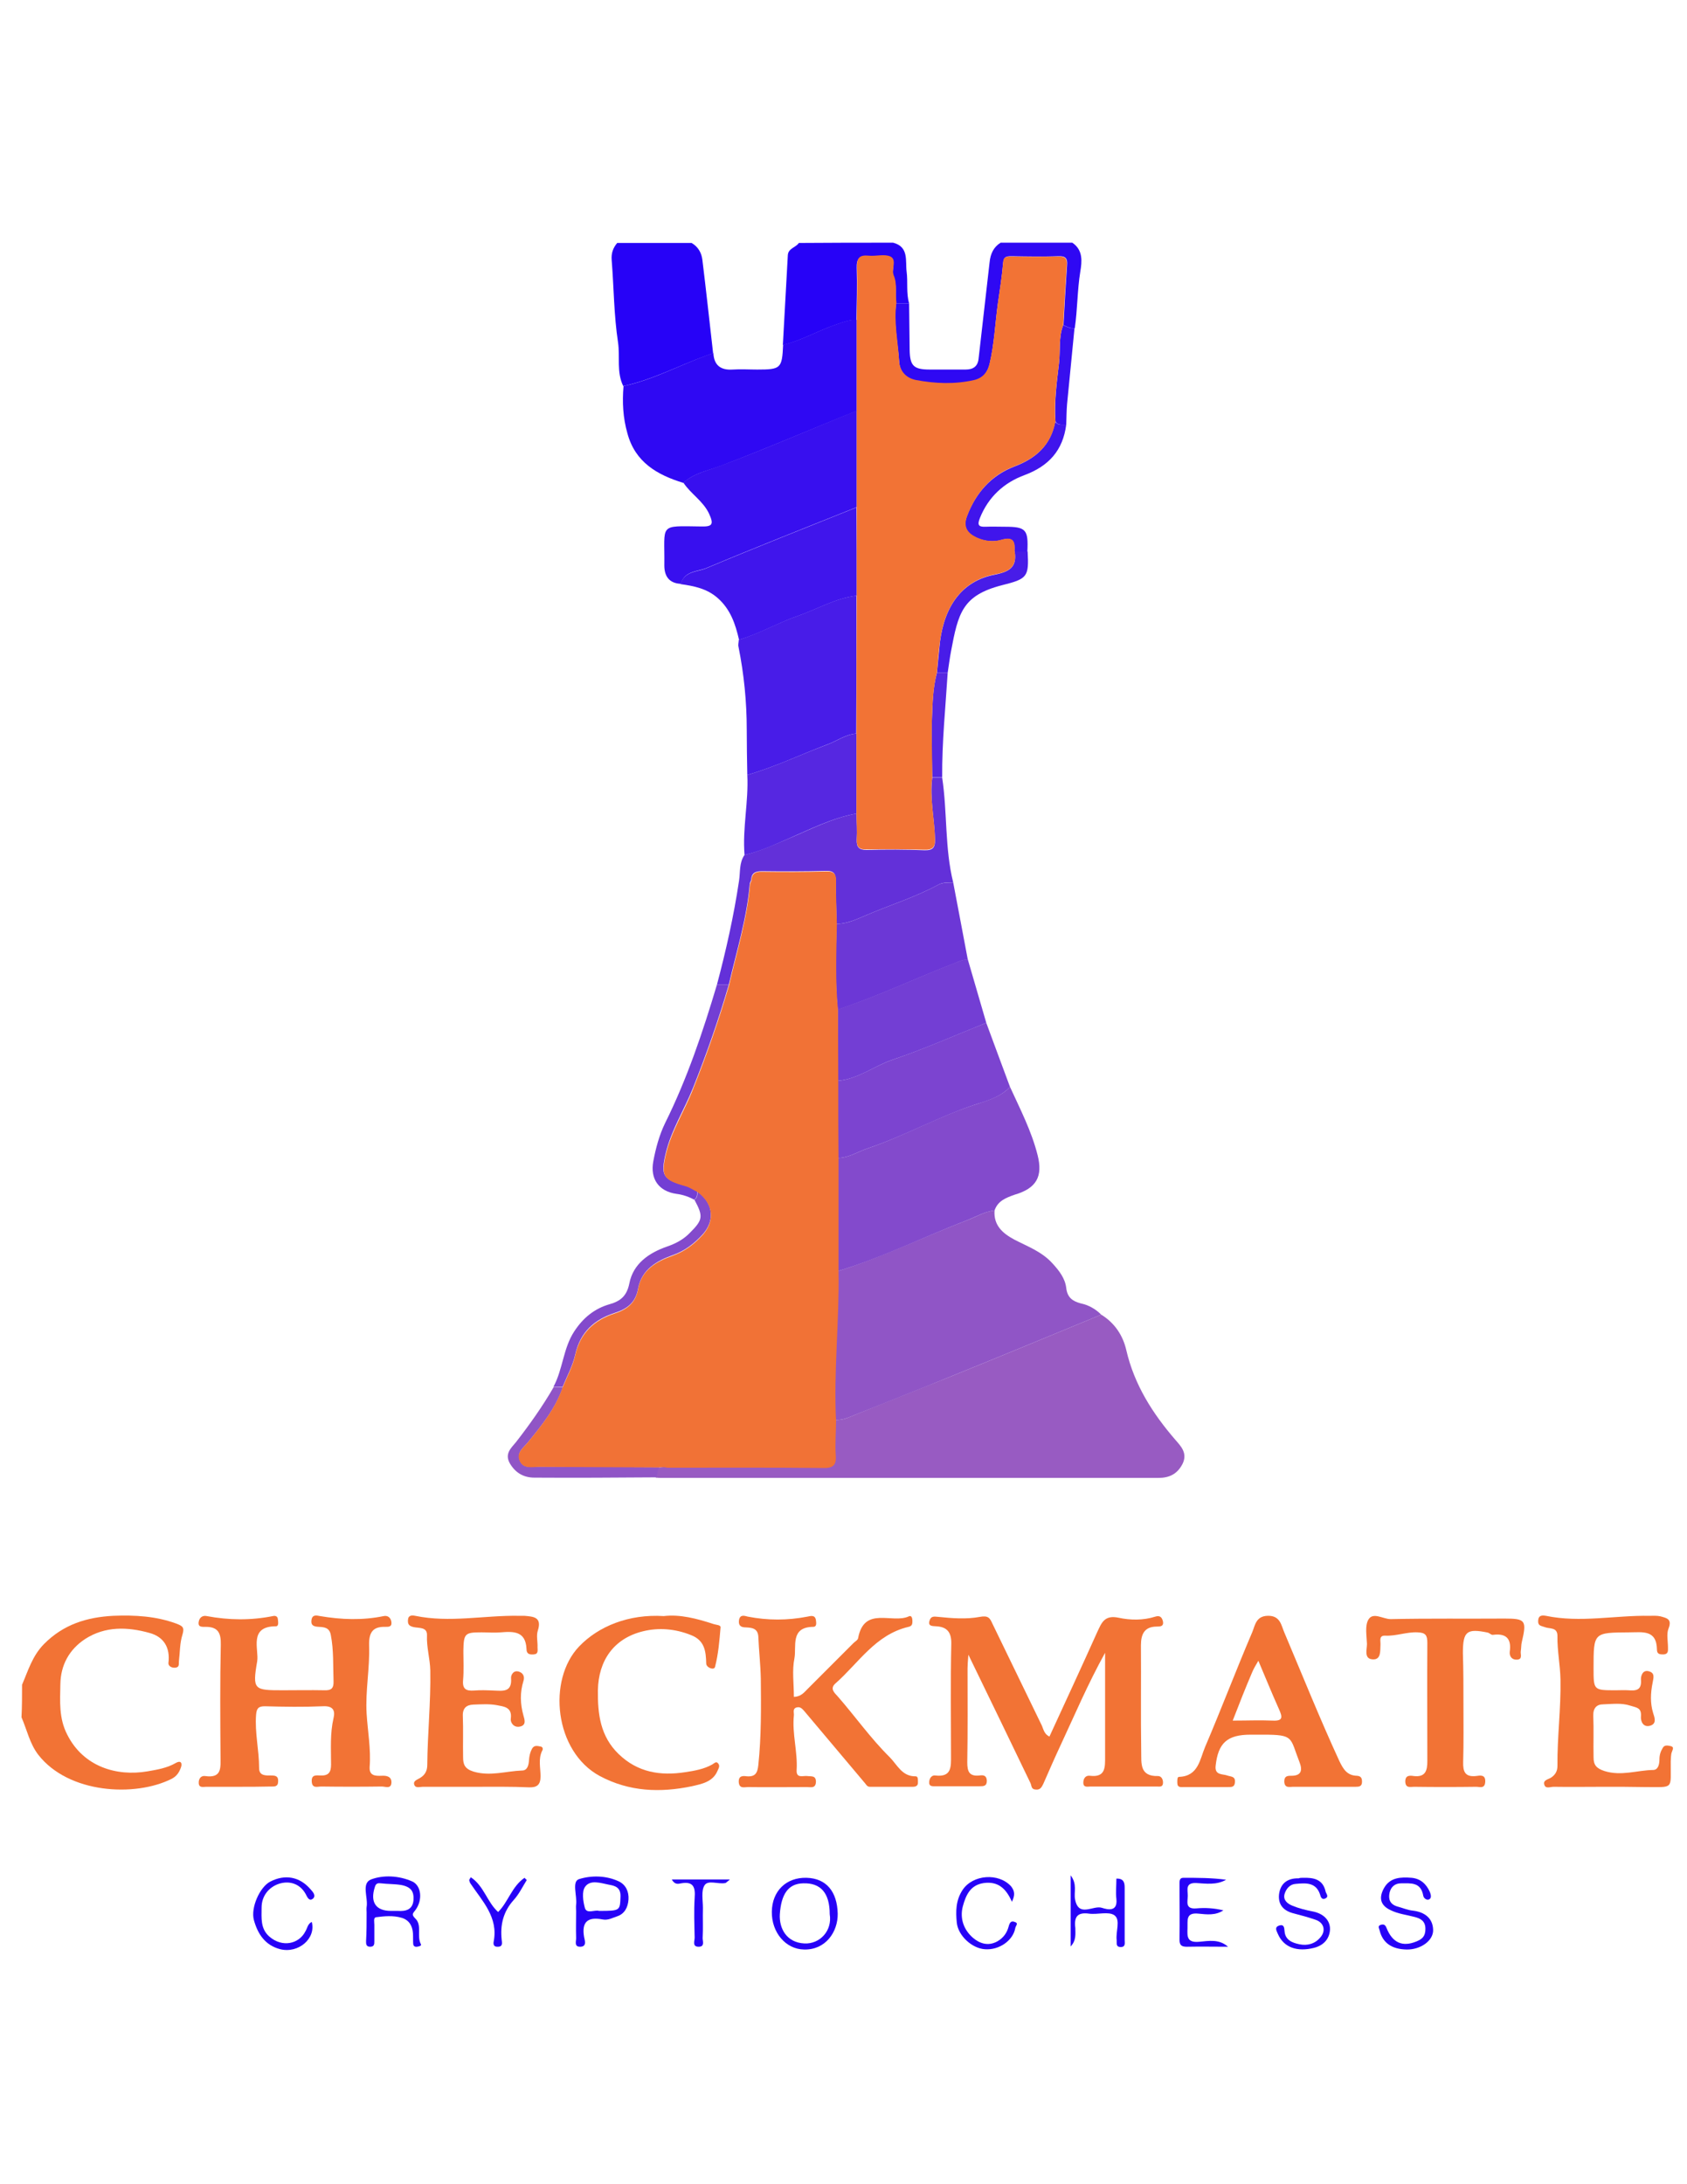 <?xml version="1.0" encoding="utf-8"?>
<!-- Generator: Adobe Illustrator 17.1.0, SVG Export Plug-In . SVG Version: 6.00 Build 0)  -->
<!DOCTYPE svg PUBLIC "-//W3C//DTD SVG 1.1//EN" "http://www.w3.org/Graphics/SVG/1.1/DTD/svg11.dtd">
<svg version="1.1" id="Layer_1" xmlns="http://www.w3.org/2000/svg" xmlns:xlink="http://www.w3.org/1999/xlink" x="0px" y="0px"
	 viewBox="0 0 612 792" enable-background="new 0 0 612 792" xml:space="preserve">
<g>
	<g>
		<path fill="#2702F7" d="M226.1,140c-2.5-5.1-1.1-10.6-1.9-15.9c-1.5-9.8-1.5-19.9-2.3-29.8c-0.2-2.5,0.5-4.4,2-6.2c9,0,18,0,27,0
			c2.4,1.4,3.6,3.6,3.9,6.1c1.4,11.3,2.6,22.6,3.9,33.9c-0.8,0.3-1.6,0.5-2.3,0.8C246.4,132.5,236.8,137.7,226.1,140z"/>
		<path fill="#F27335" d="M8,610.9c2.2-5.1,3.7-10.4,7.9-14.7c7.1-7.2,15.6-9.8,25.2-10.3c7.8-0.3,15.4,0.1,22.8,2.8
			c2.3,0.9,3.1,1.3,2.3,4c-1,3.1-0.9,6.5-1.3,9.7c-0.1,0.9,0.3,2.1-1.2,2.3c-1.4,0.2-2.7-0.6-2.6-1.7c0.7-5.6-1.7-9.5-6.9-10.9
			c-7.9-2.2-16-2.5-23.3,2.2c-5.8,3.8-8.9,9.5-9,16.4c-0.1,6.2-0.6,12.3,2.5,18.3c5.9,11.7,18,15.2,29.1,13.3
			c3.5-0.6,7.1-1.2,10.2-3c2.3-1.3,2.4,0.5,1.9,1.7c-0.6,1.6-1.4,3-3.3,4c-13.3,6.7-37.4,5.4-48.4-8.7c-3.1-4-4.1-9-6.1-13.6
			C8,618.9,8,614.9,8,610.9z"/>
		<path fill="#2702F7" d="M324,88c5.8,1.5,4.4,6.6,4.9,10.5c0.5,3.8-0.2,7.7,0.9,11.5c-1.6,0-3.1,0-4.7,0c-0.5-3.3,0.4-6.7-1-9.9
			c-0.9-2.2,1.3-5.6-1.2-6.8c-2.2-1-5.2-0.1-7.9-0.3c-3.2-0.3-4.3,0.8-4.2,4.1c0.2,6.3,0,12.6-0.1,19c-2.5-0.2-4.7,0.7-7.1,1.5
			c-6.7,2.2-12.7,5.9-19.6,7.5c0.6-10.8,1.2-21.7,1.8-32.5c0.1-2.6,2.9-2.8,4-4.5C301.3,88,312.6,88,324,88z"/>
		<path fill="#2F08F3" d="M325.1,110c1.6,0,3.1,0,4.7,0c0.1,5.6,0.1,11.3,0.2,16.9c0.1,5.8,1.5,7.1,7.3,7.1c4.3,0,8.6,0,13,0
			c2.7,0,4.4-1.1,4.7-3.9c1.3-11.7,2.7-23.3,4-35c0.3-3,1.4-5.5,4-7.1c8.7,0,17.3,0,26,0c4,2.7,3.5,6.9,2.9,10.5
			c-1.1,6.8-1,13.7-2,20.5c-1.5,0.2-2.8-0.5-4.1-1.1c0.4-7.3,0.8-14.5,1.3-21.8c0.2-2.3-0.5-3.3-3-3.2c-5.6,0.2-11.3,0.1-17,0
			c-1.8,0-3,0-3.2,2.5c-0.4,4.9-1.2,9.8-1.9,14.7c-1,7.3-1.3,14.7-3,21.9c-0.7,3-2.4,5.2-5.6,6c-7,1.6-14,1.3-21.1,0
			c-3.9-0.7-5.9-3.4-6.1-6.8C325.7,124.2,324.1,117.1,325.1,110z"/>
		<path fill="#985BC2" d="M399.5,476.7c4.9,3,7.9,7.6,9.1,12.9c2.9,12.5,9.5,22.9,17.8,32.5c2,2.3,4.5,4.8,2.6,8.7
			c-1.9,3.7-4.8,5.1-8.8,5.1c-60.3,0-120.5,0-180.8,0c-0.5,0-1-0.1-1.5-0.1c0.3-1.2,0.7-2.5,1-3.7c1-0.1,2-0.2,3-0.2
			c18.8,0,37.6-0.1,56.3,0.1c3.6,0,5.1-0.7,4.8-4.6c-0.3-4.1,0-8.3,0.1-12.5c1.5,0,2.9-0.2,4.4-0.8c12.7-5.2,25.5-10.2,38.2-15.3
			C363.7,491.5,381.6,484.1,399.5,476.7z"/>
		<path fill="#9055C6" d="M399.5,476.7c-17.9,7.4-35.8,14.8-53.8,22.1c-12.7,5.2-25.5,10.2-38.2,15.3c-1.5,0.6-2.9,0.8-4.4,0.8
			c-0.9-18,1.2-36,0.9-54c16.1-5,31.2-12.5,47-18.5c3.2-1.2,6.2-3.1,9.8-3.5c-0.4,5.4,2.9,8.3,7.2,10.6c4.8,2.5,9.9,4.3,13.8,8.6
			c2.5,2.7,4.6,5.5,5,8.9c0.4,3.5,2.3,4.8,5.2,5.6C394.9,473.2,397.4,474.6,399.5,476.7z"/>
		<path fill="#2F08F3" d="M284.1,125c6.9-1.6,12.9-5.3,19.6-7.5c2.4-0.8,4.6-1.7,7.1-1.5c0,11,0,22,0,33
			c-16.5,6.6-32.8,13.7-49.5,20c-4.6,1.7-9.6,2.6-13.4,6.1c-9.5-2.9-17.5-7.5-20.3-18c-1.6-5.6-1.9-11.3-1.4-17.1
			c10.7-2.3,20.2-7.5,30.3-11.2c0.8-0.3,1.5-0.5,2.3-0.8c0.2,4.4,2.6,6.3,7,6c3-0.2,5.9,0,8.9,0C283.3,134,283.7,133.6,284.1,125z"
			/>
		<path fill="#834ACC" d="M360.8,438.9c-3.5,0.4-6.5,2.2-9.8,3.5c-15.7,6-30.8,13.6-47,18.5c0-13.7,0-27.3,0-41
			c4-0.1,7.2-2.3,10.8-3.5c13.6-4.6,26.2-11.9,40-16.2c4-1.3,8.5-2.7,11.6-6.1c3.7,8.1,7.8,16,10,24.7c2,7.8-0.4,12.1-8.3,14.4
			C365,434.3,362,435.4,360.8,438.9z"/>
		<path fill="#F27335" d="M380.7,629.7c5.8-12.6,11.6-25.1,17.3-37.8c1.6-3.4,2.6-6.4,7.8-5.3c4.2,0.9,8.9,1,13.3-0.4
			c1.8-0.6,2.5,0.4,2.8,1.8c0.3,1.7-0.9,1.8-2.2,1.8c-4.5,0-5.8,2.7-5.8,6.8c0.1,12.8-0.1,25.7,0.1,38.5c0.1,4.1-0.7,9.1,6.1,8.9
			c1.2,0,1.9,1.2,1.8,2.6c-0.1,1.5-1.3,1.2-2.3,1.2c-8,0-16,0-24,0c-1,0-2.6,0.5-2.6-1.4c0-1.6,0.9-2.7,2.4-2.5
			c5.7,0.7,5.5-3.1,5.5-6.9c0-12.1,0-24.2,0-37.7c-6.4,11.6-11,22.5-16,33.2c-2.2,4.7-4.3,9.5-6.4,14.3c-0.6,1.2-1.1,2.3-2.8,2.1
			c-1.7-0.1-1.4-1.4-1.9-2.4c-7.2-15-14.5-30-22.5-46.5c-0.2,2.6-0.3,3.8-0.3,5c0,11.3,0.1,22.7-0.1,34c0,3.2,0.6,5.2,4.4,4.8
			c1.4-0.2,2.6-0.1,2.7,1.9c0,2-1.2,2-2.6,2c-5.3,0-10.7,0-16,0c-1.1,0-2.5,0.2-2.3-1.7c0.1-1.3,1-2.4,2.2-2.2
			c6,0.7,5.7-3.2,5.7-7.2c0-13.5-0.2-27,0.1-40.5c0.1-4.2-1.5-6.2-5.5-6.4c-1.4-0.1-3,0-2.4-2c0.5-1.7,1.5-1.6,3.3-1.4
			c4.9,0.5,10.1,0.9,14.9,0c3.1-0.6,3.7,0.4,4.6,2.4c6,12.4,12,24.7,18,37.1C378.6,627.3,378.9,628.8,380.7,629.7z"/>
		<path fill="#380FEF" d="M247.9,175c3.8-3.4,8.9-4.4,13.4-6.1c16.7-6.2,33-13.4,49.5-20c0,11.7,0,23.3,0,35
			c-18.2,7.3-36.5,14.5-54.6,22.1c-3.2,1.3-7.9,1-9.2,5.7c-4.3-0.2-6-2.8-6-6.7c0.2-15.2-2.3-14.3,13.4-14.1
			c4.1,0.1,4.6-0.8,2.8-4.7C255,181.6,250.6,179.1,247.9,175z"/>
		<path fill="#481CE8" d="M271.1,281c-0.1-5.5-0.2-10.9-0.2-16.4c0-10.1-1-20.2-3-30.1c-0.2-0.8,0.1-1.6,0.1-2.5
			c7.3-2.2,14-6.1,21.2-8.6c7.2-2.5,13.8-6.5,21.5-7.4c0,16.7,0,33.3-0.1,50c-3.9,0.3-7,2.7-10.6,4
			C290.5,273.6,281.1,278.1,271.1,281z"/>
		<path fill="#F27335" d="M86.3,647.9c-3.8,0-7.7,0-11.5,0c-1,0-2.6,0.5-2.7-1.3c-0.1-1.6,0.8-2.8,2.3-2.6c6.2,0.9,5.6-3.1,5.6-7.1
			c-0.1-13.5-0.2-27,0.1-40.5c0.1-4.3-1-6.5-5.5-6.5c-1.3,0-2.9,0.2-2.5-1.9c0.3-1.6,1.5-2.3,2.9-2c8,1.5,16,1.6,24,0
			c0.8-0.2,1.7,0,1.8,1.1c0.1,1,0.4,2.6-0.7,2.6c-10,0-6.1,8.4-6.8,12.7c-1.8,10.4-1.1,10.5,9.3,10.5c5,0,10-0.1,15,0
			c2.5,0.1,3.5-0.6,3.4-3.3c-0.2-5.6,0.1-11.2-1-16.8c-0.5-2.7-2.5-2.8-4.4-2.9c-1.8-0.1-2.9-0.5-2.6-2.5c0.3-2.1,2-1.6,3.1-1.4
			c7.7,1.3,15.4,1.6,23.1,0c1.5-0.3,2.6,0.6,2.8,2.2c0.2,1.8-1.1,1.7-2.3,1.7c-4.6-0.1-5.9,2.2-5.8,6.7c0.3,8.3-1.4,16.5-0.9,24.8
			c0.4,6.4,1.6,12.8,1.1,19.3c-0.2,3.2,2,3.3,4.4,3.2c1.8-0.1,3.6,0.3,3.5,2.5c-0.1,2.4-2.2,1.4-3.5,1.4c-7.3,0.1-14.7,0.1-22,0
			c-1.3,0-3.2,0.8-3.4-1.7c-0.2-2.8,1.7-2.3,3.3-2.3c2.9,0.1,3.7-1.3,3.7-4c0-5.6-0.4-11.2,0.9-16.8c0.7-2.9-0.3-4.5-3.9-4.3
			c-7,0.3-14,0.2-21,0c-2.3,0-3,0.7-3.2,3.1c-0.5,6.5,1.1,12.8,1.1,19.3c0,2.9,2.4,2.7,4.4,2.7c1.5,0,2.6,0.2,2.5,2.1
			c0,2.1-1.4,1.9-2.7,1.9C94.3,647.9,90.3,647.9,86.3,647.9z"/>
		<path fill="#F27335" d="M288,615.3c2.6-0.1,3.7-1.6,5-2.9c5.5-5.5,11.1-11.1,16.6-16.6c0.6-0.6,1.6-1.1,1.7-1.8
			c2.2-11.8,12.4-5.1,18.4-7.9c1-0.5,1.3,0.7,1.3,1.6c0,1,0,1.9-1.4,2.2c-12,2.8-18.1,13.1-26.5,20.5c-2.2,1.9-0.3,3.5,0.7,4.6
			c6.4,7.3,12,15.3,18.9,22.1c2.8,2.8,4.5,7.1,9.5,7c0.9,0,0.8,1.3,0.8,2.1c0.1,1.3-0.7,1.7-1.9,1.7c-5.2,0-10.3,0-15.5,0
			c-1,0-1.3-0.7-1.8-1.3c-7.3-8.7-14.6-17.3-21.9-26c-0.8-0.9-1.5-1.8-2.8-1.5c-1.7,0.4-1,1.9-1.1,2.9c-0.7,6.6,1.4,13.2,1,19.8
			c-0.2,3.2,2.3,2,3.9,2.2c1.4,0.2,3.1-0.3,3.1,2.1c-0.1,2.5-1.9,1.9-3.2,1.9c-7.2,0-14.3,0.1-21.5,0c-1.3,0-3.1,0.7-3.3-1.8
			c-0.1-2.4,1.5-2.3,3-2.1c3,0.2,3.8-1.2,4.1-4.1c1.1-10.4,1-20.9,0.9-31.3c-0.1-5.1-0.7-10.2-0.9-15.3c-0.2-3-2.4-3.2-4.5-3.3
			c-1.9,0-2.8-0.7-2.5-2.7c0.4-2.1,2-1.5,3.2-1.2c7.2,1.4,14.4,1.4,21.6,0c1.1-0.2,2.8-0.8,3.1,1.3c0.1,0.9,0.4,2.4-1,2.4
			c-8.4,0.1-6,7.1-6.8,11.4C287.3,605.7,288,610.5,288,615.3z"/>
		<path fill="#7C44D0" d="M366.4,394.1c-3.1,3.4-7.6,4.9-11.6,6.1c-13.8,4.4-26.3,11.6-40,16.2c-3.6,1.2-6.8,3.4-10.8,3.5
			c0-9.3,0-18.7-0.1-28c7.3-0.6,13.1-5.3,19.8-7.6c11.5-3.9,22.7-8.9,34.1-13.4C360.7,378.7,363.5,386.4,366.4,394.1z"/>
		<path fill="#6330D9" d="M341.8,282c1.9,12.6,0.9,25.5,4,38c-1.8,0.1-3.6-0.2-5.4,0.8c-8.5,4.6-17.7,7.4-26.5,11.2
			c-3.3,1.4-6.7,3-10.4,3c-0.1-5.1-0.3-10.3-0.3-15.4c0-2.6-0.5-3.9-3.5-3.8c-7.8,0.2-15.6,0.2-23.4,0.1c-2.5,0-3.7,0.8-3.8,3.2
			c-0.2,0.4-0.3,0.8-0.5,1.2c-1,12.6-4.8,24.5-7.6,36.7c-1.4,0-2.9,0-4.3,0c3.3-12.4,6.1-24.9,8-37.6c0.5-3.1,0-6.6,2-9.4
			c5.5-1.3,10.5-3.6,15.7-5.8c8.1-3.4,16.1-7.6,24.9-9.2c0.1,3.2,0.3,6.3,0.1,9.4c-0.1,2.7,0.7,3.8,3.6,3.8c7-0.2,14-0.2,20.9,0.1
			c3.1,0.1,4-0.9,3.9-4c-0.2-7.4-2-14.8-1-22.3C339.4,282,340.6,282,341.8,282z"/>
		<path fill="#4015EC" d="M310.8,216c-7.7,0.9-14.3,4.9-21.5,7.4c-7.2,2.5-13.8,6.4-21.2,8.6c-1.3-5.7-3.1-11.1-7.8-15.2
			c-3.9-3.4-8.5-4.3-13.4-5c1.3-4.7,6-4.4,9.2-5.7c18.1-7.6,36.4-14.8,54.6-22.1C310.8,194.6,310.8,205.3,310.8,216z"/>
		<path fill="#6C37D6" d="M303.5,335c3.8,0,7.1-1.6,10.4-3c8.8-3.8,18-6.6,26.5-11.2c1.7-0.9,3.5-0.7,5.4-0.8
			c1.8,9.3,3.5,18.6,5.3,28c-1.5-0.1-2.9,0.5-4.3,1.1c-14.4,5.5-28.3,12.2-42.9,17C302.9,355.7,303.2,345.3,303.5,335z"/>
		<path fill="#F27335" d="M582.1,647.9c-6.2,0-12.3,0.1-18.5,0c-1.2,0-3,0.9-3.4-0.9c-0.4-1.6,1.6-1.8,2.6-2.5
			c1.4-1,2.2-2.2,2.2-4.2c-0.1-10.4,1.3-20.8,1.1-31.3c-0.1-5.3-1.2-10.5-1.1-15.8c0-3.3-2.9-2.5-4.6-3.2c-1.3-0.5-2.5-0.4-2.4-2.3
			c0.1-2.1,1.5-2,2.8-1.8c12.5,2.6,25-0.2,37.6,0c1.3,0,2.7-0.1,4,0.2c2.1,0.6,4.3,0.9,2.9,4.4c-0.8,2-0.2,4.6-0.2,6.9
			c0,1.1,0.2,2.4-1.6,2.5c-1.2,0-2.4,0-2.4-1.7c-0.1-7.4-5.3-6.3-10.1-6.3c-12.9,0.1-12.9,0-12.9,13c0,8,0,8,8.1,8
			c1.5,0,3-0.1,4.5,0c2.7,0.2,4.9,0.1,4.6-3.8c-0.1-1.2,0.5-3.7,2.8-3.1c2.3,0.6,1.8,2.2,1.4,4.3c-0.7,3.5-0.9,7.2,0.2,10.8
			c0.5,1.6,1.4,3.8-0.9,4.6c-2.7,0.9-3.7-1.6-3.5-3.4c0.2-3.1-1.6-3.1-3.8-3.8c-3.3-1.1-6.6-0.6-9.9-0.5c-2.4,0-3.7,1.4-3.6,4.2
			c0.2,5,0,10,0.1,15c0,2.7,0.9,4,4,5c6.1,1.9,11.8-0.3,17.6-0.4c1.9,0,2.3-2.2,2.3-3.8c0-1.6,0.4-2.9,1.2-4.2
			c0.6-1.1,1.7-0.9,2.7-0.7c1.5,0.3,1,1.1,0.6,2.2c-0.4,1-0.3,2.3-0.4,3.4c-0.1,10.3,1.4,9.3-9.3,9.3
			C591.8,647.9,587,647.9,582.1,647.9z"/>
		<path fill="#F27335" d="M172.4,647.9c-6.3,0-12.7,0-19,0c-1.1,0-2.6,0.6-3.1-0.7c-0.5-1.4,0.9-1.8,1.9-2.4c1.8-1,2.8-2.5,2.8-4.8
			c0.1-11.4,1.3-22.8,1.1-34.3c-0.1-4.3-1.4-8.4-1.2-12.8c0.1-3-3-2.5-4.8-2.9c-1.8-0.4-2.2-1.1-2.1-2.6c0.1-1.8,1.5-1.7,2.6-1.5
			c12.5,2.6,25-0.2,37.6,0c0.7,0,1.3,0,2,0c3.3,0.3,6.5,0.4,4.9,5.4c-0.6,1.8,0,4-0.1,6c0,1.1,0.4,2.5-1.4,2.6
			c-1.5,0.1-2.6-0.1-2.6-2c-0.3-6.4-4.6-6.4-9.3-6c-2.3,0.2-4.7,0-7,0c-6.1,0-6.5,0.4-6.6,6.8c0,3.5,0.2,7-0.1,10.5
			c-0.3,3.3,1.1,4,4,3.8c2.3-0.2,4.7-0.1,7,0c3.3,0.1,6.8,0.8,6.4-4.5c-0.1-1.1,0.9-3.1,3-2.3c1.4,0.5,2,1.8,1.5,3.3
			c-1.3,4.2-1.2,8.3,0,12.6c0.3,1.2,1.3,3.5-1.4,4c-2.3,0.4-3.4-1.7-3.2-2.9c0.6-4.3-2.7-4.4-5.1-4.9c-2.7-0.5-5.6-0.3-8.5-0.2
			c-2.4,0.1-3.9,1.2-3.8,4.1c0.2,5,0,10,0.1,15c0,2.6,0.6,4.2,3.8,5.2c6.1,1.8,11.8-0.2,17.6-0.4c2,0,2.4-2.1,2.5-3.7
			c0.1-1.5,0.4-2.9,1.1-4.2c0.8-1.4,2-1,3.1-0.8c0.8,0.1,1,0.9,0.6,1.5c-1.5,3-0.6,6.2-0.6,9.3c0,3.1-1.3,4.1-4.2,4
			C185.4,647.8,178.9,647.9,172.4,647.9z"/>
		<path fill="#F27335" d="M480.1,647.9c-3.7,0-7.3,0-11,0c-1.3,0-3.1,0.6-3.2-1.9c0-2,1.1-2.1,2.6-2.1c3.8,0,4-2.2,2.9-5
			c-3.5-8.9-1.8-9.9-13.2-9.9c-1.5,0-3,0-4.5,0c-8.5,0-11.8,3-12.7,11.3c-0.4,3.5,2.6,2.9,4.2,3.5c1.4,0.5,3,0.2,2.8,2.5
			c-0.2,2.1-1.7,1.6-2.9,1.7c-5.2,0-10.3,0-15.5,0c-1.1,0-2.5,0.3-2.5-1.5c0-0.8-0.1-2.2,0.6-2.2c7.1-0.2,7.6-6.5,9.5-10.9
			c5.9-13.8,11.2-27.8,17.1-41.6c1-2.4,1.3-5.8,5.6-5.9c4.6-0.1,4.9,3.5,6,6c6.6,15.6,12.9,31.3,20,46.7c1.4,2.9,2.8,5.2,6.3,5.3
			c1.6,0.1,1.9,0.9,1.9,2.2c0,1.7-1.1,1.8-2.3,1.8C487.8,647.9,483.9,647.9,480.1,647.9z M447.2,623.9c5.2,0,9.8-0.2,14.5,0
			c3.9,0.2,3.5-1.4,2.3-4.1c-2.6-5.8-5-11.7-7.5-17.6c-0.8,1.4-1.7,2.8-2.3,4.3C451.8,612.1,449.6,617.7,447.2,623.9z"/>
		<path fill="#733ED4" d="M303.9,366c14.6-4.8,28.6-11.5,42.9-17c1.4-0.5,2.7-1.2,4.3-1.1c2.2,7.7,4.5,15.3,6.7,23
			c-11.3,4.5-22.5,9.5-34.1,13.4c-6.7,2.3-12.4,7-19.8,7.6C303.9,383.3,303.9,374.6,303.9,366z"/>
		<path fill="#F27335" d="M240.8,586c5.9-0.7,12,0.9,18.1,2.9c0.9,0.3,2.6,0.3,2.5,1.2c-0.4,4.8-0.8,9.7-2,14.3
			c-0.3,1.4-3.2,0.3-3.2-1.2c-0.1-4.5-0.6-8.4-5.5-10.3c-5.7-2.3-11.7-2.8-17.4-1.4c-10.7,2.6-16.2,10.7-16.4,21.4
			c-0.1,8.7,0.9,16.7,7.5,23.1c6.9,6.7,15.2,8,24.2,6.6c3.3-0.5,6.8-1.1,9.8-2.8c0.7-0.4,1.4-1.3,2.1-0.4c0.8,0.9,0.2,1.8-0.2,2.7
			c-1.7,4.1-5.9,4.8-9.3,5.6c-11.5,2.4-22.7,2-33.4-3.7c-16.5-8.9-19.1-34.9-7.5-47C217.1,589.7,228.1,585.2,240.8,586z"/>
		<path fill="#F27335" d="M530.9,617.9c0,7,0.1,14-0.1,21c-0.1,3.5,0.7,5.5,4.6,5.1c1.5-0.2,3.6-0.7,3.4,2.2c-0.2,2.5-2,1.7-3.3,1.7
			c-7.5,0.1-15,0.1-22.5,0c-1.4,0-3.1,0.6-3.2-1.9c0-2.4,1.7-2.2,3.1-2c4.3,0.5,4.9-2.1,4.9-5.4c0-14.3-0.1-28.6,0-42.9
			c0-2.7-0.6-3.7-3.5-3.8c-4-0.2-7.8,1.4-11.8,1.2c-2.4-0.1-1.6,2-1.7,3.3c-0.1,2.3,0.2,5.4-2.7,5.3c-3.4-0.1-2.2-3.5-2.2-5.6
			c-0.1-3-0.8-6.5,0.5-8.8c1.7-2.9,5.3-0.2,8.1-0.2c13.8-0.3,27.6-0.1,41.4-0.2c7.5,0,8,0.7,6.2,8.4c-0.3,1.1-0.2,2.3-0.4,3.4
			c-0.2,1.1,0.8,3-1.4,3.1c-1.8,0.1-2.8-1.2-2.6-2.9c0.7-4.9-1.5-6.7-6.1-6.1c-0.6,0.1-1.2-0.6-1.8-0.8c-7.7-1.6-9.1-0.5-9.1,7.4
			C530.9,605.6,530.9,611.8,530.9,617.9z"/>
		<path fill="#5627E1" d="M310.7,295c-8.8,1.6-16.8,5.7-24.9,9.2c-5.1,2.2-10.2,4.6-15.7,5.8c-0.8-9.7,1.5-19.3,1-29
			c10-2.9,19.3-7.4,29-11c3.5-1.3,6.7-3.7,10.6-4C310.7,275.6,310.7,285.3,310.7,295z"/>
		<path fill="#733ED4" d="M260.1,357c1.4,0,2.9,0,4.3,0c-3.7,12.7-8.1,25.2-13,37.5c-3.2,8-7.9,15.3-9.9,23.7c-1.9,8-1,9.5,7,11.7
			c1.6,0.4,3,1.4,4.4,2.1c0,1.1,0.1,2.3-1.1,3c-2-1.1-4.1-1.8-6.4-2.1c-6.4-0.9-9.6-5.4-8.4-11.8c0.9-4.8,2.2-9.6,4.3-13.9
			C249.3,391.1,255,374.1,260.1,357z"/>
		<path fill="#4015EC" d="M386.8,154c-1.2,9.3-6.3,15-15.2,18.3c-7.3,2.7-13,7.8-16.1,15.5c-1,2.5-0.6,3.3,2,3.2c2.3-0.1,4.6,0,7,0
			c7.7,0,8.6,1,8.2,9c-1.6,0-3.1,0-4.7,0c0.2-3.4-0.2-5.5-4.8-4.2c-2.7,0.8-5.9,0.5-8.7-0.7c-3.7-1.6-5.3-3.9-3.7-8
			c3.2-8.4,8.8-14.7,17.1-17.9c8-3,13.3-7.8,14.9-16.3C383.8,154.4,385.4,153.9,386.8,154z"/>
		<path fill="#834ACC" d="M251.9,435c1.2-0.7,1.1-1.9,1.1-3c6.6,5,5.8,11.3,1.9,15.6c-3,3.3-6.5,6-10.8,7.5
			c-5.9,2.1-11.3,5.2-12.6,12.1c-0.9,5.1-3.9,7.4-8.6,8.9c-7.3,2.4-12.4,6.9-14.2,15c-0.9,4.1-3,7.9-4.6,11.8
			c-1.1,0-2.2-0.1-3.3-0.1c3.4-6.3,3.5-13.9,7.5-20c3.2-4.9,7.3-8.3,12.9-9.9c3.9-1.1,6.2-3,7.1-7.5c1.4-7.2,7.1-11.1,13.7-13.4
			c3.2-1.1,6-2.6,8.3-5C255,442.3,255.2,441.1,251.9,435z"/>
		<path fill="#9055C6" d="M200.9,502.9c1.1,0,2.2,0.1,3.3,0.1c-2.6,7.6-7.6,13.8-12.6,19.9c-1.6,2-4.3,3.7-3,6.7
			c1.3,3.1,4.5,2.2,7.1,2.2c14.5,0.1,28.9,0.1,43.4,0.2c-0.3,1.2-0.7,2.5-1,3.7c-14.7,0.1-29.5,0.2-44.2,0.1c-3.8,0-6.8-1.6-8.9-5.1
			c-2.1-3.6,0.5-5.7,2.2-7.8C192.1,516.6,196.8,510,200.9,502.9z"/>
		<path fill="#481CE8" d="M368.1,200c1.6,0,3.1,0,4.7,0c0.5,9.2-0.1,9.9-9.3,12.2c-14.4,3.7-15.9,10.1-18.5,24
			c-0.5,2.6-0.8,5.2-1.2,7.7c-1.3,0-2.6,0-3.9,0c0.4-3.7,0.7-7.5,1.1-11.2c1.7-13.3,8.3-22.1,19.8-24.3
			C366.2,207.3,369,205.7,368.1,200z"/>
		<path fill="#2702F7" d="M133,693.5c0-0.7-0.1-1.3,0-2c0.6-3.4-2-8.6,1.6-10c4.5-1.7,10.1-1.4,14.9,0.7c3.4,1.5,3.9,6.8,1.2,10.4
			c-1,1.3-1.5,1.6,0,3.1c2.5,2.4,0.4,6.4,2,9.3c0.3,0.6-0.8,0.8-1.4,0.9c-0.8,0.1-1.3-0.2-1.4-1c-0.1-1.3,0-2.7-0.1-4
			c-0.2-2.6-1.4-4.7-4.1-5.5c-3.1-0.9-6.2-0.6-9.3-0.2c-1,0.2-0.6,1.7-0.6,2.7c0,2,0,4,0,6c0,1,0,2-1.5,2c-1.5,0-1.5-1-1.5-2
			C133,700.4,133,697,133,693.5z M141.8,692.9c0.8,0,1.7,0,2.5,0c2.9,0.2,5.4-0.4,5.7-3.9c0.2-3.1-0.8-4.8-4.5-5.5
			c-2.5-0.4-4.9-0.3-7.3-0.6c-1-0.1-1.8-0.1-2.2,1.3C134.2,689.7,136.3,692.9,141.8,692.9z"/>
		<path fill="#2702F7" d="M280,693.2c0.1-7.5,5.2-12.5,12.6-12.3c7.2,0.2,11.1,5,11.3,13c0.1,6.6-4.4,13.2-12.2,13
			C285,706.8,279.9,700.7,280,693.2z M301,694.1c0-7.6-3.2-11.4-9.6-11.2c-5.5,0.1-8,4-8.5,11.2c-0.3,5.2,2.5,10.3,8.9,10.6
			C297.4,705,302,700.1,301,694.1z"/>
		<path fill="#5627E1" d="M339.9,243.9c1.3,0,2.6,0,3.9,0c-0.8,12.7-2.1,25.3-2,38c-1.2,0-2.4,0-3.6,0c-0.1-7.2-0.4-14.3-0.1-21.5
			C338.3,255,338.4,249.4,339.9,243.9z"/>
		<path fill="#2702F7" d="M209,693.1c0-0.8-0.1-1.7,0-2.5c0.4-3.2-1.6-8.3,1-9.2c4.4-1.4,9.8-1.4,14.5,0.8c2.5,1.2,3.7,3.7,3.5,6.6
			c-0.2,2.8-1.4,5.2-4.2,6.1c-1.6,0.5-3.2,1.5-5.2,1.1c-5.2-1-7.7,0.7-6.7,6.4c0.2,1.1,1.1,3.4-1.3,3.5c-2.5,0.1-1.5-2.1-1.6-3.3
			C208.9,699.4,209,696.2,209,693.1z M217.3,692.9c7.8,0,7.6-0.1,7.8-5.2c0.1-3.3-1.9-3.9-4.2-4.3c-3-0.6-6.7-1.9-8.6,0.7
			c-1.3,1.7-0.8,5.3-0.1,7.8C212.9,694.1,215.8,692.4,217.3,692.9z"/>
		<path fill="#380FEF" d="M386.8,154c-1.4-0.1-3,0.4-3.9-1.2c-0.5-7.2,0.5-14.3,1.3-21.3c0.5-4.5-0.2-9.2,1.5-13.6
			c1.3,0.6,2.6,1.3,4.1,1.1c-0.9,9.2-1.8,18.4-2.7,27.6C386.9,149,386.9,151.5,386.8,154z"/>
		<path fill="#2702F7" d="M445.5,705.9c-5,0-9.9-0.1-14.9,0c-1.8,0-2.7-0.4-2.7-2.5c0.1-6.8,0-13.6,0-20.4c0-1,0-2.1,1.4-2.1
			c5.2,0,10.3,0,15.5,0.7c-3.5,2-7.2,1.4-10.8,1.2c-4.1-0.2-3.1,2.5-3.1,4.6c0,2-1.1,4.9,3,4.6c3.3-0.3,6.6-0.1,9.9,0.7
			c-2.8,1.9-6,1.5-9,1.2c-4.7-0.5-3.9,2.4-4,5.2c-0.1,3-0.3,5.4,4.2,5C438.5,703.8,442.2,703,445.5,705.9z"/>
		<path fill="#2702F7" d="M510.3,706.9c-5.4-0.1-8.7-2.4-9.8-6.9c-0.2-0.8-0.8-1.6,0.3-2c0.9-0.3,1.7-0.3,2.2,1.1
			c2.2,5.5,5.9,6.9,10.8,4.9c2.2-0.9,3.3-1.9,3.3-4.6c0-3-2-3.8-3.9-4.3c-3-0.8-6-1.1-8.8-2.5c-3.8-1.8-4.2-4.6-2.3-8
			c2.2-3.9,6.1-4,10-3.7c3.2,0.3,5.3,2.2,6.6,5.1c0.4,1,0.7,2.2-0.2,2.7c-1,0.5-2.1-0.5-2.2-1.4c-0.9-4.9-4.5-4.4-8-4.4
			c-2.3,0-3.7,1.3-4.2,3.4c-0.5,2.3,0.1,4.2,2.8,5c1.9,0.5,3.7,1.3,5.6,1.5c4.3,0.5,7.3,2.7,7.4,7C520,703.8,515.2,707,510.3,706.9z
			"/>
		<path fill="#2702F7" d="M472.6,680.9c3.8-0.1,7.3,0.4,8.3,5c0.2,0.8,1.3,1.8-0.1,2.5c-1.3,0.6-1.7-0.6-1.9-1.4
			c-1.5-4.6-5.3-4.2-8.8-3.9c-2.1,0.1-3.5,1.7-4.1,3.7c-0.6,2.2,1.1,3.5,2.8,4.2c2.4,1,4.9,1.6,7.4,2.1c3.7,0.7,6.3,3,6.3,6.4
			c-0.1,3.1-1.9,5.8-5.8,6.8c-6,1.5-10.9,0-13.1-5c-0.5-1.2-1.4-2.5,0.5-3.1c1.6-0.5,1.8,0.6,1.9,2c0.2,3.3,2.9,4.3,5.4,4.8
			c2.8,0.6,5.6-0.1,7.6-2.5c2.1-2.4,1.3-5.4-1.8-6.4c-2.6-0.9-5.2-1.6-7.9-2.3c-3.6-0.9-5.7-3.1-5.3-6.9c0.5-4,3.1-5.9,7.1-5.8
			C471.6,680.9,472.1,680.9,472.6,680.9z"/>
		<path fill="#2702F7" d="M388.4,705.8c0-8.2,0-16.5,0-25.8c2.5,3.3,1.1,6.1,1.6,8.7c1.3,6.8,6.6,2,9.8,3.1c1.9,0.6,5.7,1.6,5.2-3.2
			c-0.3-2.4,0-4.9,0-7.4c2.7-0.1,3,1.5,3,3.3c0,6.3,0,12.7,0,19c0,1,0.4,2.5-1.4,2.5c-1.9,0-1.4-1.4-1.5-2.5c-0.4-3.1,1.5-7.3-0.8-9
			c-2.1-1.5-6.1-0.2-9.2-0.6c-4.3-0.6-5.5,1.2-5,5.2C390.1,701.2,390.5,703.6,388.4,705.8z"/>
		<path fill="#2702F7" d="M113.1,696.9c1.6,6-4.8,11.5-11.4,9.9c-5.5-1.4-8.2-5.5-9.6-10.6c-1.2-4.4,2.1-11.9,5.9-13.9
			c5.4-2.8,10.7-1.8,14.6,2.7c0.9,1,2.1,2.3,1,3.4c-1.4,1.2-2.1-0.4-2.7-1.6c-2.2-4-6.2-4.9-9.8-3.7c-3.5,1.2-6.2,4.3-6.2,8.6
			c0,3.7-0.5,7.6,2.8,10.5c4.7,4.1,10.8,2.7,13.1-1.9C111.5,699.2,111.6,697.6,113.1,696.9z"/>
		<path fill="#2702F7" d="M367.1,689.6c-2.1-4.8-5-7.5-10.2-6.8c-4.9,0.7-6.5,4.4-7.6,8.4c-1.2,4.5,0.4,8.6,3.6,11.4
			c2.3,2,5.5,3.3,9,1.3c2.2-1.3,3.4-3.1,4-5.3c0.4-1.5,0.9-2.2,2.2-1.7c1.6,0.5,0.3,1.4,0.2,2.3c-0.8,4.4-5.8,8-11,7.6
			c-4.7-0.3-9.7-4.9-10.2-9.6c-0.4-4.1-0.4-8.1,2.1-11.9c3.7-5.6,13.1-6.3,17.6-1.3C368.1,685.7,368.3,687.1,367.1,689.6z"/>
		<path fill="#2702F7" d="M264.8,681.5c-1.2,1-1.5,1.3-1.7,1.3c-2.6,0.5-6.2-1.2-7.5,0.8c-1.3,2-0.6,5.4-0.6,8.2
			c-0.1,3.7,0.1,7.3-0.1,11c0,1.1,0.8,3-1.3,3.1c-2.6,0.1-1.6-2.1-1.6-3.3c-0.1-4.8-0.3-9.6,0-14.4c0.3-3.8-0.4-6.1-4.9-5.3
			c-1,0.2-2.3,0.6-3.4-1.4C250.7,681.5,257.2,681.5,264.8,681.5z"/>
		<path fill="#2702F7" d="M191.1,681.7c-1.5,2.4-2.8,5.1-4.7,7.2c-3.8,4.2-5,9-4.4,14.5c0.1,1,0.5,2.5-1.4,2.5
			c-1.5,0.1-1.7-0.9-1.5-1.9c1.7-8.8-4.1-14.6-8.4-21c-0.3-0.4-0.4-0.9-0.5-1.3c0-0.1,0.2-0.3,0.6-1c4.8,3.2,5.9,9,9.9,12.6
			c3.6-3.5,5-9.3,9.6-12.4C190.4,681.1,190.8,681.4,191.1,681.7z"/>
		<path fill="#F27335" d="M385.7,117.9c-1.7,4.4-1,9.1-1.5,13.6c-0.8,7-1.9,14.1-1.3,21.3c-1.6,8.5-6.9,13.3-14.9,16.3
			c-8.3,3.1-13.9,9.5-17.1,17.9c-1.6,4.1,0.1,6.4,3.7,8c2.9,1.3,6.1,1.5,8.7,0.7c4.5-1.3,5,0.8,4.8,4.2c0.9,5.7-1.9,7.4-7.3,8.4
			c-11.4,2.2-18.1,11-19.8,24.3c-0.5,3.7-0.8,7.5-1.1,11.2c-1.4,5.4-1.6,11-1.8,16.5c-0.2,7.1,0.1,14.3,0.1,21.5
			c-1,7.5,0.8,14.9,1,22.3c0.1,3.1-0.8,4.1-3.9,4c-7-0.2-14-0.2-20.9-0.1c-2.9,0.1-3.7-1-3.6-3.8c0.2-3.1-0.1-6.3-0.1-9.4
			c0-9.7,0-19.3,0-29c0-16.7,0-33.3,0.1-50c0-10.7,0-21.3,0-32c0-11.7,0-23.3,0-35c0-11,0-22,0-33c0.1-6.3,0.3-12.7,0.1-19
			c-0.1-3.3,0.9-4.4,4.2-4.1c2.6,0.3,5.7-0.7,7.9,0.3c2.5,1.2,0.3,4.6,1.2,6.8c1.4,3.2,0.5,6.6,1,9.9c-1,7.2,0.6,14.2,1,21.3
			c0.2,3.3,2.2,6,6.1,6.8c7,1.3,14,1.6,21.1,0c3.3-0.8,4.9-3,5.6-6c1.7-7.2,2-14.6,3-21.9c0.7-4.9,1.5-9.8,1.9-14.7
			C364,93,365.2,93,367,93c5.7,0.1,11.3,0.1,17,0c2.5-0.1,3.2,0.9,3,3.2C386.5,103.4,386.1,110.7,385.7,117.9z"/>
		<path fill="#F17236" d="M239,532.1c-14.5-0.1-28.9-0.1-43.4-0.2c-2.6,0-5.7,0.9-7.1-2.2c-1.3-3,1.4-4.7,3-6.7
			c5-6.1,10-12.3,12.6-19.9c1.6-3.9,3.7-7.7,4.6-11.8c1.8-8,6.9-12.6,14.2-15c4.7-1.5,7.7-3.9,8.6-8.9c1.2-6.9,6.6-10,12.6-12.1
			c4.4-1.6,7.8-4.2,10.8-7.5c3.9-4.3,4.7-10.7-1.9-15.6c-1.5-0.7-2.9-1.7-4.4-2.1c-8-2.2-8.9-3.7-7-11.7c2-8.4,6.8-15.7,9.9-23.7
			c4.9-12.3,9.3-24.8,13-37.5c2.8-12.2,6.6-24.2,7.6-36.7c0.2-0.4,0.3-0.8,0.5-1.2c0.1-2.4,1.3-3.3,3.8-3.2
			c7.8,0.1,15.6,0.1,23.4-0.1c3-0.1,3.6,1.2,3.5,3.8c-0.1,5.1,0.2,10.3,0.3,15.4c-0.2,10.3-0.6,20.7,0.4,31c0,8.7,0.1,17.3,0.1,26
			c0,9.3,0,18.7,0.1,28c0,13.7,0,27.3,0,41c0.3,18-1.8,36-0.9,54c0,4.2-0.4,8.3-0.1,12.5c0.3,3.9-1.3,4.7-4.8,4.6
			c-18.8-0.2-37.6-0.1-56.3-0.1C240.9,531.9,240,532,239,532.1z"/>
		<path fill="#6C37D6" d="M272.5,319.1c-0.2,0.4-0.3,0.8-0.5,1.2C272.2,319.8,272.4,319.4,272.5,319.1z"/>
	</g>
</g>
</svg>
